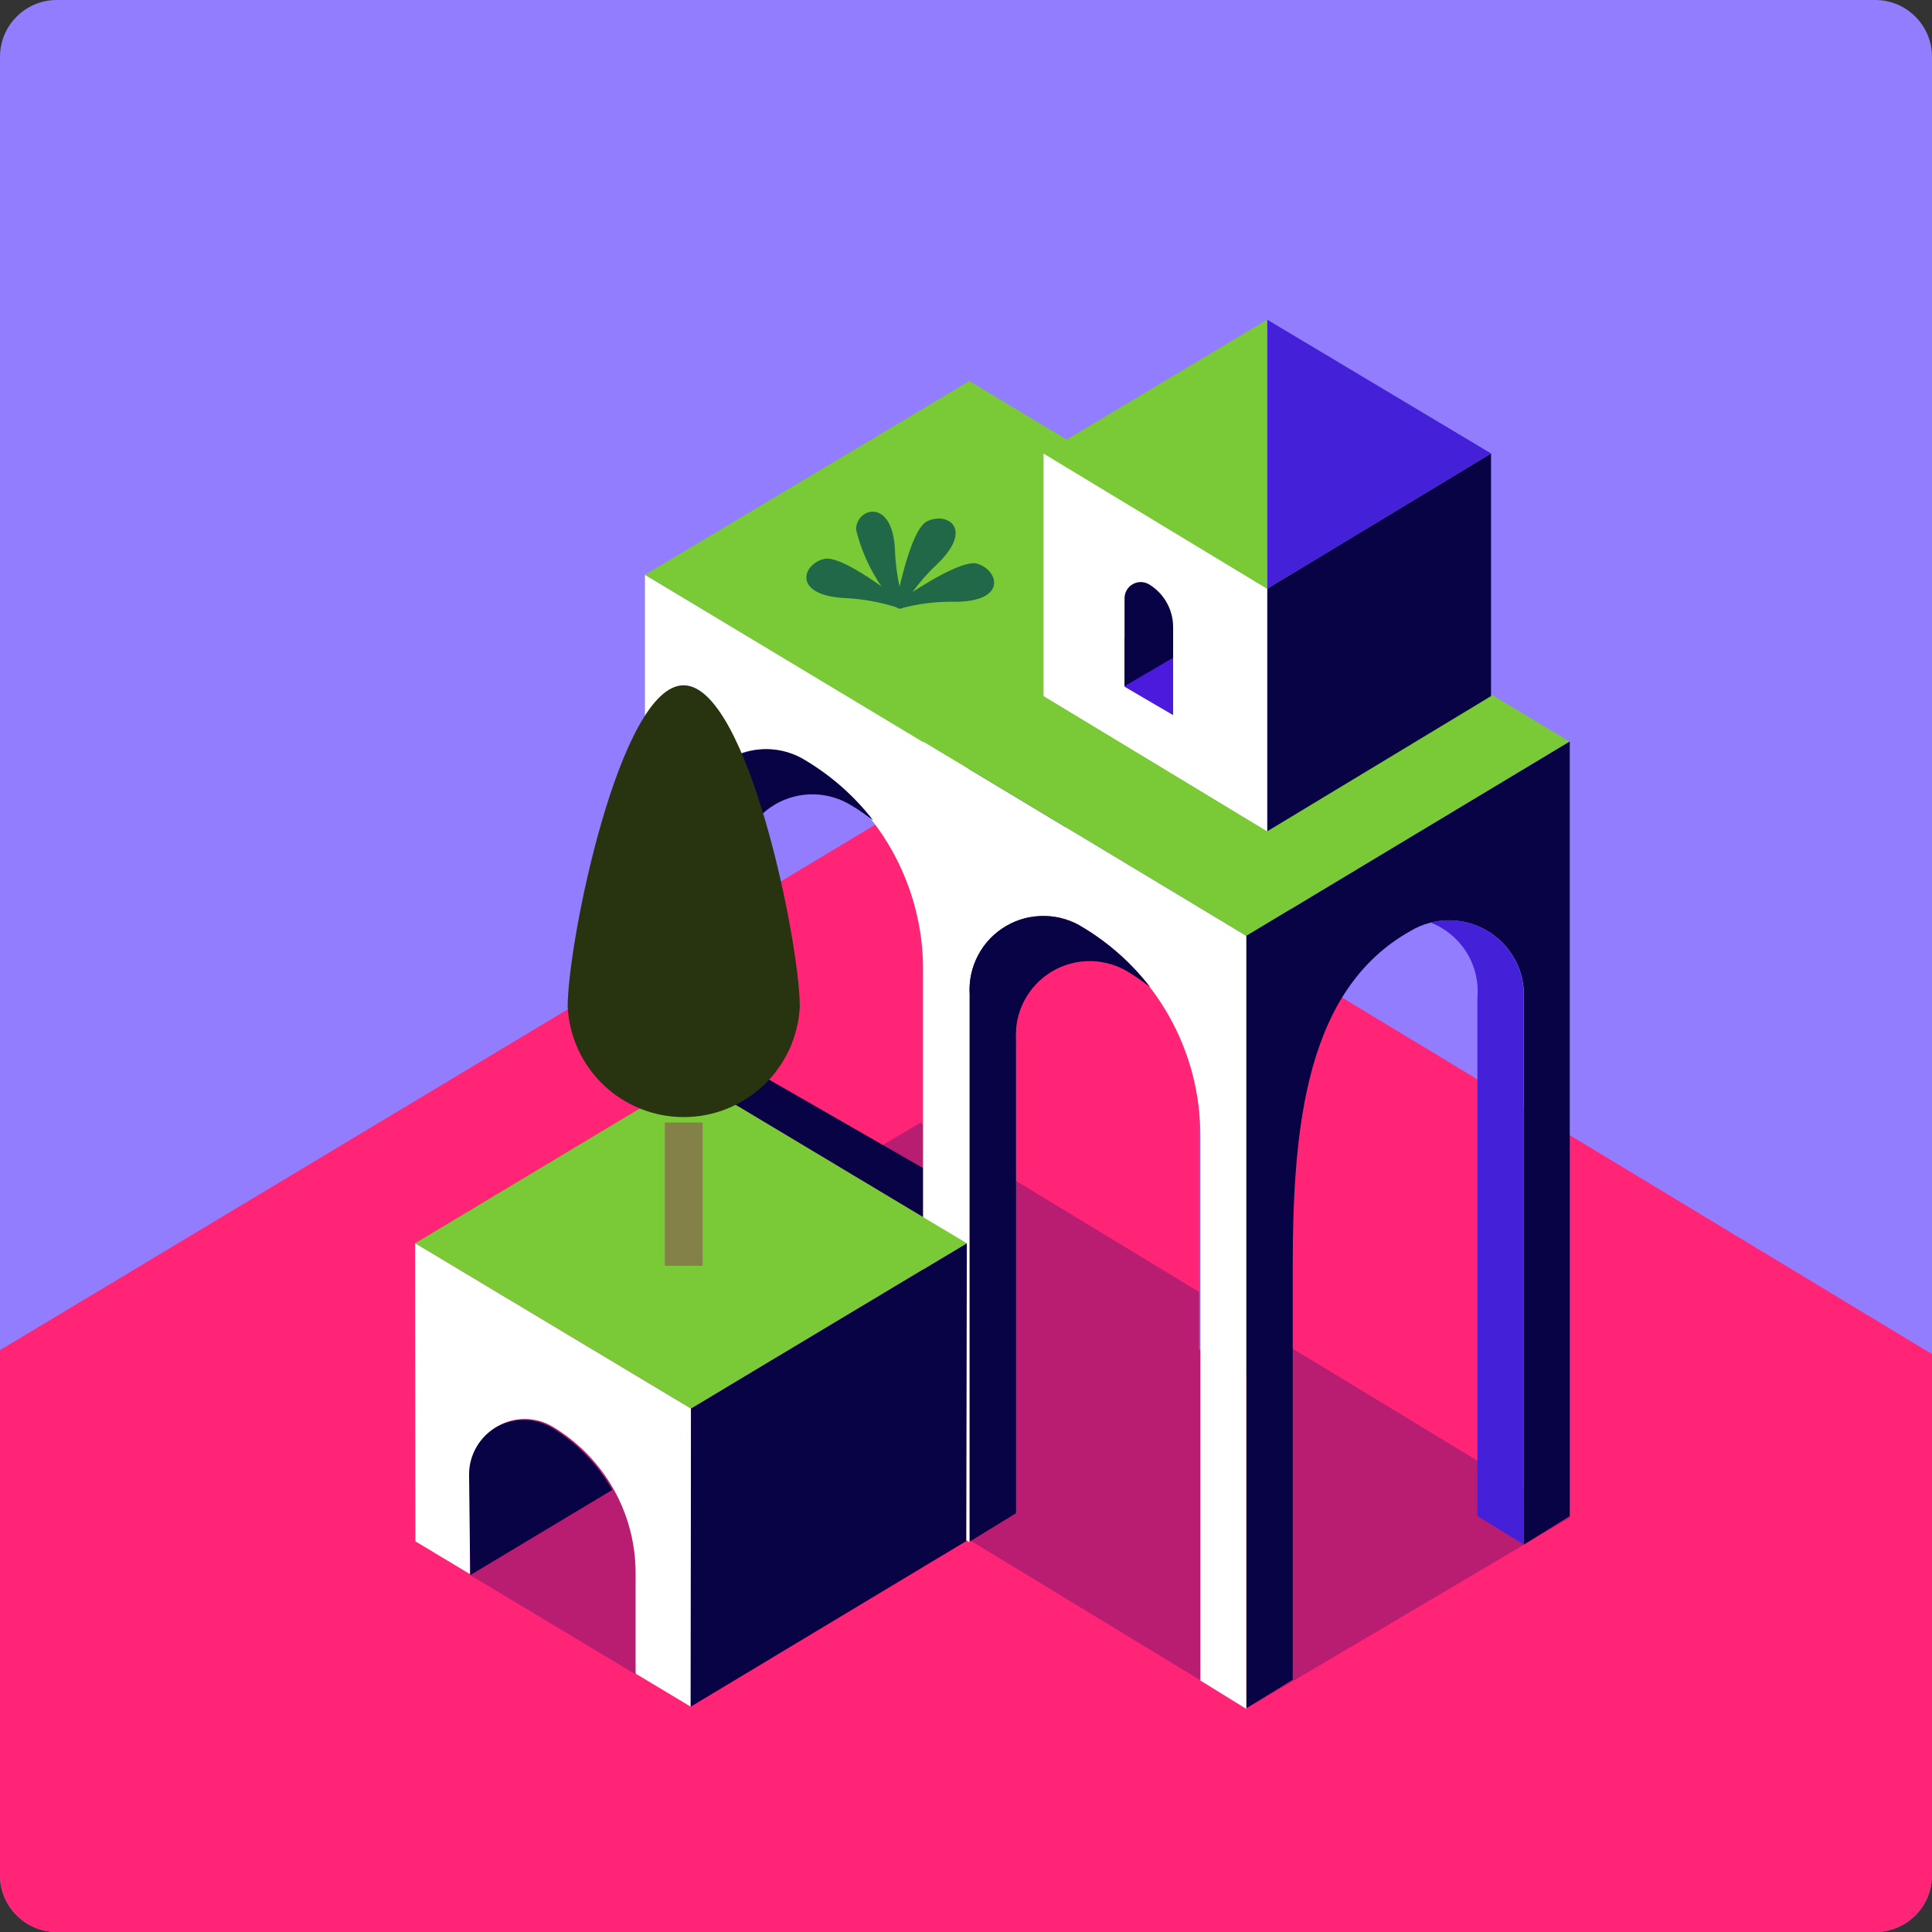 <svg width="68" height="68" viewBox="0 0 68 68" fill="none" xmlns="http://www.w3.org/2000/svg">
<rect x="0" y="0" width="68" height="68" fill="#333333" stroke="none"/>
<g clip-path="url(#clip0)">
<path d="M55.81 55.29L54.85 54.64L48.6 57.59L48.31 58.52L49.5 59.88L55.81 55.29Z" fill="#00C7BA"/>
<path d="M68 0H0V68H68V0Z" fill="#937DFF"/>
<path d="M68.05 47.69L34 27.11L-0.05 47.55V68.03H68.05V47.69Z" fill="#FF2475"/>
<path opacity="0.3" d="M43.88 60.13L55.28 53.4L32.39 39.52L21.01 46.24L43.88 60.13Z" fill="#160E6B"/>
<path d="M25.94 37.35L35.06 42.59L34.03 43.76L24.31 37.94L25.94 37.35Z" fill="#080345"/>
<path d="M24.33 48.39V29.13C24.3 28.65 24.404 28.172 24.629 27.747C24.855 27.323 25.194 26.969 25.608 26.726C26.022 26.482 26.496 26.359 26.977 26.368C27.457 26.378 27.926 26.52 28.33 26.78C29.598 27.54 30.648 28.616 31.377 29.902C32.106 31.188 32.489 32.641 32.49 34.12V53.28L34.11 54.28V27.07L22.7 20.23V47.43L24.33 48.39Z" fill="white"/>
<path d="M22.7 20.23L34.07 27.07L45.44 20.23L34.12 13.41L22.7 20.23Z" fill="#7AC936"/>
<path d="M26 45.44V30.73C25.968 30.25 26.07 29.77 26.295 29.344C26.52 28.918 26.858 28.563 27.273 28.318C27.688 28.073 28.162 27.948 28.644 27.958C29.125 27.967 29.595 28.11 30 28.37C30.26 28.52 30.49 28.7 30.73 28.87C30.082 28.034 29.285 27.326 28.38 26.78C27.975 26.52 27.507 26.378 27.026 26.368C26.546 26.359 26.072 26.483 25.658 26.726C25.243 26.969 24.904 27.323 24.679 27.747C24.453 28.172 24.35 28.65 24.38 29.13V48.39L26 47.39V45.39V45.44Z" fill="#080345"/>
<path d="M34.07 27.07V54.25L35.7 53.25V38.7C35.7 33.7 36.19 28.95 39.83 26.9C40.237 26.655 40.703 26.524 41.178 26.522C41.652 26.519 42.119 26.645 42.529 26.886C42.938 27.126 43.275 27.473 43.504 27.889C43.733 28.305 43.846 28.775 43.83 29.25V48.49L45.43 47.49V20.23L34.07 27.07Z" fill="#080345"/>
<path d="M40.55 26.6C41.074 26.805 41.518 27.174 41.815 27.651C42.112 28.129 42.247 28.689 42.2 29.25V47.49L43.82 48.49V29.25C43.833 28.842 43.752 28.437 43.583 28.067C43.413 27.696 43.16 27.369 42.844 27.112C42.527 26.856 42.155 26.676 41.757 26.587C41.359 26.498 40.946 26.502 40.55 26.6Z" fill="#8061DB"/>
<path d="M34.13 54.26V35C34.1 34.52 34.203 34.042 34.429 33.617C34.655 33.193 34.993 32.839 35.408 32.596C35.822 32.352 36.296 32.229 36.777 32.238C37.257 32.248 37.726 32.39 38.13 32.65C39.392 33.416 40.435 34.495 41.157 35.783C41.879 37.071 42.255 38.524 42.25 40V59.15L43.87 60.15V32.94L32.5 26.1V53.3L34.13 54.26Z" fill="white"/>
<path d="M32.5 26.1L43.87 32.94L55.24 26.1L43.92 19.28L32.5 26.1Z" fill="#7AC936"/>
<path d="M35.76 51.31V36.6C35.728 36.12 35.83 35.64 36.055 35.214C36.28 34.788 36.618 34.433 37.033 34.188C37.448 33.943 37.922 33.819 38.404 33.828C38.886 33.837 39.355 33.98 39.76 34.24C40.01 34.39 40.25 34.57 40.48 34.74C39.832 33.904 39.036 33.196 38.13 32.65C37.726 32.39 37.257 32.248 36.777 32.238C36.296 32.229 35.822 32.352 35.408 32.596C34.994 32.839 34.655 33.193 34.429 33.617C34.204 34.042 34.1 34.52 34.13 35V54.26L35.76 53.26V51.26V51.31Z" fill="#080345"/>
<path d="M43.87 32.94V60.12L45.5 59.12V44.57C45.5 39.57 45.99 34.82 49.64 32.77C50.047 32.525 50.513 32.394 50.987 32.392C51.462 32.389 51.929 32.515 52.339 32.756C52.748 32.996 53.085 33.343 53.315 33.759C53.544 34.175 53.656 34.645 53.64 35.12V54.36L55.25 53.36V26.1L43.87 32.94Z" fill="#080345"/>
<path d="M50.35 32.47C50.875 32.674 51.319 33.042 51.617 33.52C51.915 33.998 52.049 34.559 52 35.12V53.36L53.63 54.36V35.12C53.644 34.711 53.563 34.305 53.393 33.933C53.223 33.562 52.969 33.234 52.651 32.977C52.333 32.72 51.959 32.541 51.56 32.453C51.161 32.365 50.747 32.371 50.35 32.47Z" fill="#4420D8"/>
<path d="M14.61 43.76L24.32 49.58L34.03 43.76L24.31 37.94L14.61 43.76Z" fill="#7AC936"/>
<path d="M14.62 54.25L24.31 60.07L24.32 49.58L14.61 43.76L14.62 54.25Z" fill="white"/>
<path d="M16.55 55.44L22.37 58.93V55.36C22.369 54.325 22.101 53.308 21.591 52.407C21.081 51.506 20.347 50.753 19.46 50.22C19.168 50.044 18.835 49.95 18.495 49.945C18.154 49.941 17.819 50.027 17.523 50.195C17.227 50.363 16.98 50.606 16.81 50.901C16.639 51.195 16.549 51.53 16.55 51.87V55.44Z" fill="#FF2475"/>
<path opacity="0.3" d="M16.55 55.44L22.37 58.93V55.36C22.369 54.325 22.101 53.308 21.591 52.407C21.081 51.506 20.347 50.753 19.46 50.22C19.168 50.044 18.835 49.95 18.495 49.945C18.154 49.941 17.819 50.027 17.523 50.195C17.227 50.363 16.98 50.606 16.81 50.901C16.639 51.195 16.549 51.53 16.55 51.87V55.44Z" fill="#160E6B"/>
<path d="M16.55 55.44L21.55 52.44C21.041 51.538 20.307 50.784 19.42 50.25C19.128 50.074 18.795 49.98 18.455 49.975C18.114 49.971 17.779 50.057 17.483 50.225C17.187 50.393 16.941 50.636 16.77 50.931C16.599 51.225 16.509 51.559 16.51 51.9L16.55 55.44Z" fill="#080345"/>
<path d="M34.01 54.24L24.31 60.07L24.32 49.58L34.03 43.76L34.01 54.24Z" fill="#080345"/>
<path d="M52.48 15.96L44.6 20.72V29.26L52.48 24.5V15.96Z" fill="#080345"/>
<path d="M52.48 15.96L44.6 20.72V11.25L52.48 15.96Z" fill="#4420D8"/>
<path d="M36.73 15.96L44.6 20.72V29.26L36.73 24.5V15.96Z" fill="white"/>
<path d="M36.73 15.96L44.6 20.72V11.25L36.73 15.96Z" fill="#7AC936"/>
<path d="M39.58 22.44V24.17L41.29 25.17V22.26C40.723 22.307 40.153 22.367 39.58 22.44Z" fill="#4C1ADC"/>
<path d="M41.29 23.15L39.58 24.15V21.05C39.581 20.951 39.608 20.854 39.658 20.768C39.708 20.683 39.779 20.612 39.865 20.563C39.951 20.513 40.048 20.487 40.147 20.486C40.246 20.486 40.344 20.511 40.43 20.56C40.692 20.715 40.91 20.936 41.06 21.201C41.211 21.465 41.29 21.765 41.29 22.07V23.15Z" fill="#080345"/>
<path d="M28.15 35.43C28.098 36.478 27.645 37.467 26.885 38.191C26.124 38.914 25.115 39.318 24.065 39.318C23.015 39.318 22.006 38.914 21.245 38.191C20.485 37.467 20.032 36.478 19.98 35.43C19.98 33.17 21.81 24.12 24.06 24.12C26.31 24.12 28.15 33.17 28.15 35.43Z" fill="#283410"/>
<path d="M24.73 39.51H23.4V44.55H24.73V39.51Z" fill="#838148"/>
<path d="M31.6 21.39C31.63 21.395 31.66 21.391 31.687 21.377C31.714 21.363 31.736 21.342 31.75 21.315C31.763 21.288 31.767 21.257 31.762 21.227C31.757 21.198 31.742 21.171 31.72 21.15C30.86 20.49 29.53 19.56 29.02 19.67C28.24 19.84 27.87 20.95 29.73 21.05C30.366 21.078 30.995 21.192 31.6 21.39Z" fill="#216849"/>
<path d="M31.82 21.23C31.833 21.26 31.835 21.294 31.824 21.325C31.813 21.357 31.791 21.382 31.761 21.398C31.732 21.413 31.698 21.416 31.666 21.407C31.634 21.399 31.607 21.378 31.59 21.35C30.882 20.584 30.38 19.652 30.13 18.64C30.13 17.87 31.42 17.5 31.5 19.36C31.521 19.995 31.629 20.624 31.82 21.23Z" fill="#216849"/>
<path d="M31.78 21.35C31.761 21.374 31.735 21.391 31.706 21.399C31.677 21.407 31.646 21.406 31.617 21.394C31.589 21.383 31.565 21.363 31.549 21.337C31.534 21.311 31.527 21.28 31.53 21.25C31.75 20.18 32.15 18.61 32.61 18.36C33.31 17.99 34.32 18.58 32.97 19.87C32.507 20.306 32.107 20.804 31.78 21.35Z" fill="#216849"/>
<path d="M31.72 21.41C31.688 21.425 31.652 21.426 31.619 21.414C31.586 21.401 31.559 21.377 31.545 21.345C31.53 21.313 31.529 21.277 31.541 21.244C31.553 21.211 31.578 21.185 31.61 21.17C32.51 20.56 33.89 19.7 34.39 19.84C35.15 20.06 35.47 21.18 33.61 21.18C32.972 21.168 32.336 21.245 31.72 21.41Z" fill="#216849"/>
</g>
<defs>
<clipPath id="clip0">
<path d="M0 2C0 0.895 0.895 0 2 0H66C67.105 0 68 0.895 68 2V66C68 67.105 67.105 68 66 68H2C0.895 68 0 67.105 0 66V2Z" fill="white"/>
</clipPath>
</defs>
</svg>

